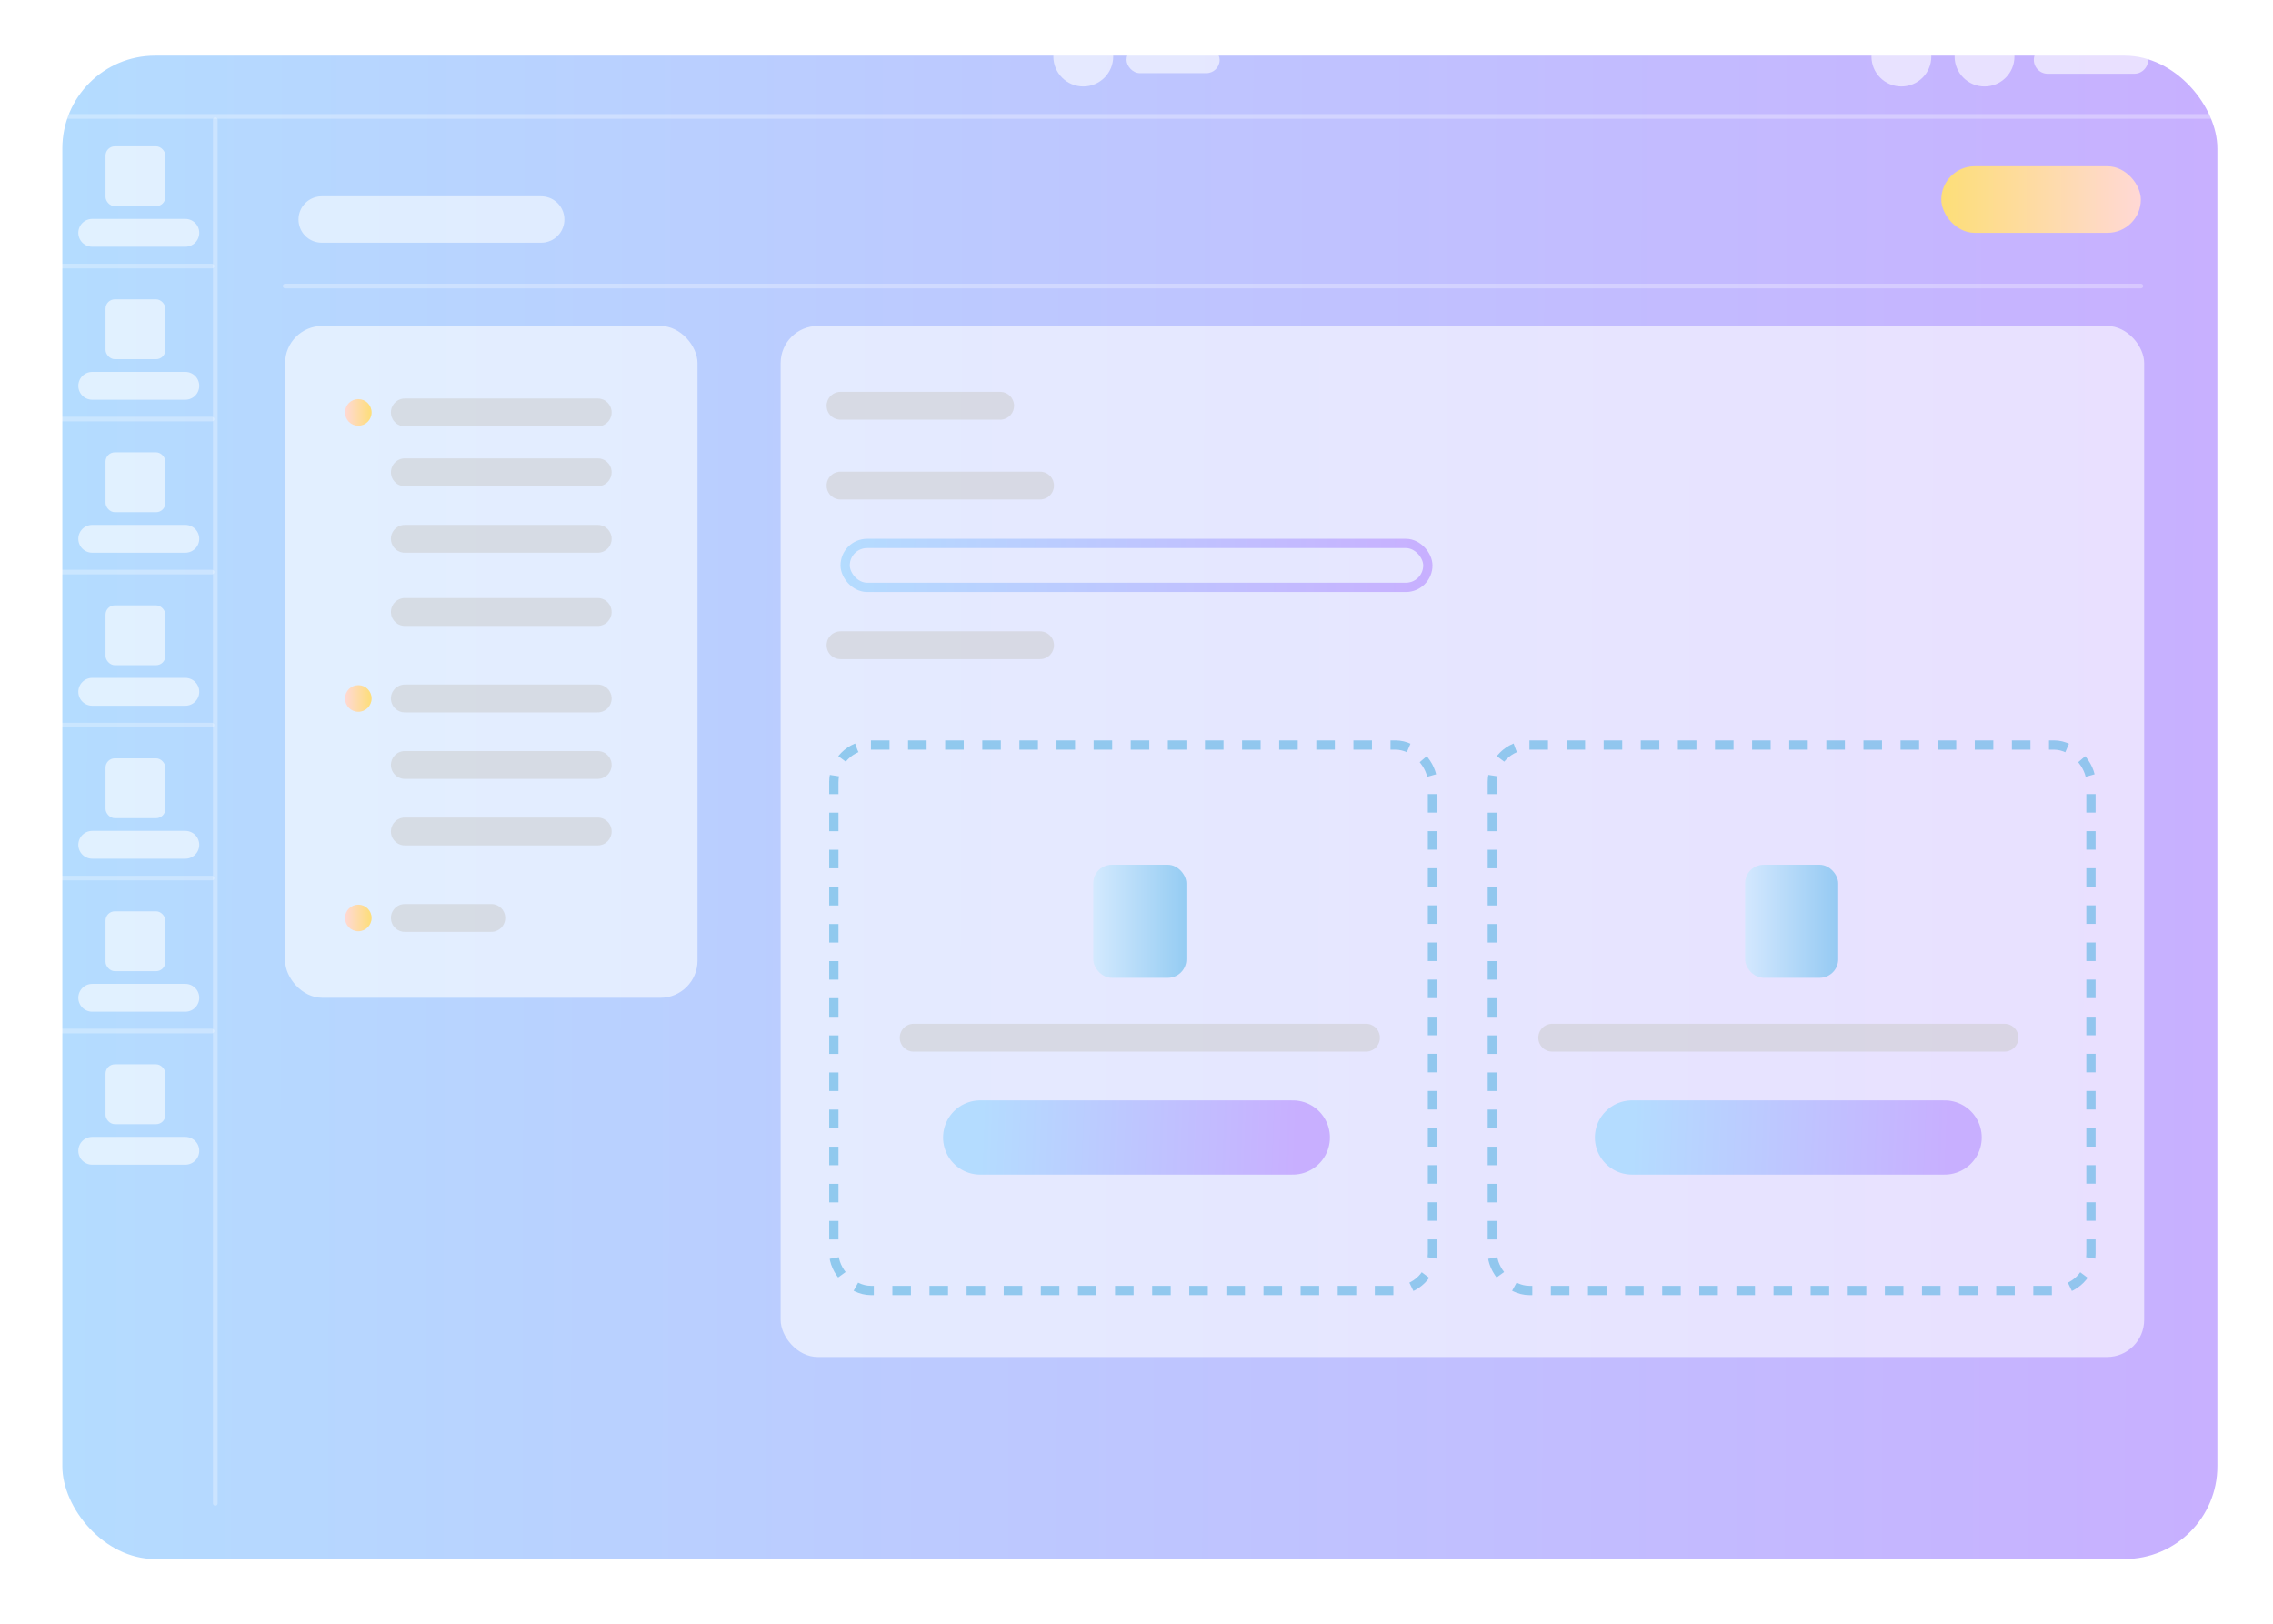 <svg width="245" height="175" viewBox="0 0 245 175" fill="none" xmlns="http://www.w3.org/2000/svg">
<g filter="url(#filter0_d_698_2603)">
<rect x="6.719" width="232.283" height="162.025" rx="10" fill="url(#paint0_linear_698_2603)"/>
</g>
<rect opacity="0.6" x="30.734" y="35.129" width="44.449" height="72.409" rx="4" fill="white"/>
<rect opacity="0.6" x="84.144" y="35.129" width="146.969" height="111.123" rx="4" fill="white"/>
<rect opacity="0.6" x="89.879" y="80.295" width="64.523" height="58.788" rx="4" stroke="#59B3E3" stroke-dasharray="2 2"/>
<rect opacity="0.6" x="117.84" y="93.2" width="10.037" height="12.188" rx="2" fill="url(#paint1_linear_698_2603)"/>
<rect opacity="0.6" x="188.098" y="93.2" width="10.037" height="12.188" rx="2" fill="url(#paint2_linear_698_2603)"/>
<rect opacity="0.6" x="160.855" y="80.295" width="64.523" height="58.788" rx="4" stroke="#59B3E3" stroke-dasharray="2 2"/>
<rect x="91.098" y="58.571" width="62.806" height="4.735" rx="2.368" stroke="url(#paint3_linear_698_2603)"/>
<rect x="230.754" y="25.092" width="21.508" height="7.169" rx="3.585" transform="rotate(-180 230.754 25.092)" fill="url(#paint4_linear_698_2603)"/>
<circle opacity="0.6" cx="213.906" cy="6.094" r="3.226" fill="white"/>
<circle cx="38.621" cy="44.449" r="1.434" fill="url(#paint5_linear_698_2603)"/>
<circle cx="38.621" cy="75.277" r="1.434" fill="url(#paint6_linear_698_2603)"/>
<circle cx="38.621" cy="98.935" r="1.434" fill="url(#paint7_linear_698_2603)"/>
<path opacity="0.5" d="M43.637 98.935H52.957" stroke="#CACACA" stroke-width="3" stroke-linecap="round"/>
<path opacity="0.5" d="M43.637 58.071H64.427" stroke="#CACACA" stroke-width="3" stroke-linecap="round"/>
<path opacity="0.5" d="M43.637 65.957H64.427" stroke="#CACACA" stroke-width="3" stroke-linecap="round"/>
<path opacity="0.5" d="M43.637 89.615H64.427" stroke="#CACACA" stroke-width="3" stroke-linecap="round"/>
<path opacity="0.6" d="M220.719 6.452H230.039" stroke="white" stroke-width="3" stroke-linecap="round"/>
<path opacity="0.5" d="M43.637 50.902H64.427" stroke="#CACACA" stroke-width="3" stroke-linecap="round"/>
<path opacity="0.5" d="M43.637 82.446H64.427" stroke="#CACACA" stroke-width="3" stroke-linecap="round"/>
<path opacity="0.5" d="M43.637 44.449H64.427" stroke="#CACACA" stroke-width="3" stroke-linecap="round"/>
<path opacity="0.5" d="M90.598 43.732H107.804" stroke="#CACACA" stroke-width="3" stroke-linecap="round"/>
<path opacity="0.5" d="M90.598 52.335H112.105" stroke="#CACACA" stroke-width="3" stroke-linecap="round"/>
<path opacity="0.5" d="M90.598 69.541H112.105" stroke="#CACACA" stroke-width="3" stroke-linecap="round"/>
<path opacity="0.5" d="M98.484 111.84H147.235" stroke="#CACACA" stroke-width="3" stroke-linecap="round"/>
<path opacity="0.5" d="M167.309 111.84H216.059" stroke="#CACACA" stroke-width="3" stroke-linecap="round"/>
<path opacity="0.6" d="M34.676 23.658H58.334" stroke="#FAFDFF" stroke-width="5" stroke-linecap="round"/>
<path d="M105.652 122.594H139.348" stroke="url(#paint8_linear_698_2603)" stroke-width="8" stroke-linecap="round"/>
<path d="M175.91 122.594H209.606" stroke="url(#paint9_linear_698_2603)" stroke-width="8" stroke-linecap="round"/>
<path opacity="0.5" d="M43.637 75.277H64.427" stroke="#CACACA" stroke-width="3" stroke-linecap="round"/>
<path opacity="0.6" d="M9.941 25.092H19.978" stroke="white" stroke-width="3" stroke-linecap="round"/>
<rect opacity="0.6" x="11.375" y="15.772" width="6.452" height="6.452" rx="1" fill="white"/>
<path opacity="0.6" d="M9.941 41.581H19.978" stroke="white" stroke-width="3" stroke-linecap="round"/>
<rect opacity="0.6" x="11.375" y="32.261" width="6.452" height="6.452" rx="1" fill="white"/>
<path opacity="0.6" d="M9.941 58.071H19.978" stroke="white" stroke-width="3" stroke-linecap="round"/>
<rect opacity="0.6" x="11.375" y="48.751" width="6.452" height="6.452" rx="1" fill="white"/>
<path opacity="0.6" d="M9.941 74.56H19.978" stroke="white" stroke-width="3" stroke-linecap="round"/>
<rect opacity="0.6" x="11.375" y="65.24" width="6.452" height="6.452" rx="1" fill="white"/>
<path opacity="0.6" d="M9.941 91.049H19.978" stroke="white" stroke-width="3" stroke-linecap="round"/>
<rect opacity="0.6" x="11.375" y="81.729" width="6.452" height="6.452" rx="1" fill="white"/>
<path opacity="0.6" d="M9.941 107.538H19.978" stroke="white" stroke-width="3" stroke-linecap="round"/>
<rect opacity="0.6" x="11.375" y="98.219" width="6.452" height="6.452" rx="1" fill="white"/>
<path opacity="0.6" d="M9.941 124.028H19.978" stroke="white" stroke-width="3" stroke-linecap="round"/>
<rect opacity="0.6" x="11.375" y="114.708" width="6.452" height="6.452" rx="1" fill="white"/>
<path opacity="0.3" d="M239 12.546H6" stroke="white" stroke-width="0.5" stroke-linecap="round"/>
<path opacity="0.3" d="M230.756 30.828L30.734 30.828" stroke="white" stroke-width="0.5" stroke-linecap="round"/>
<path opacity="0.3" d="M23.207 162.025L23.207 12.905" stroke="white" stroke-width="0.5" stroke-linecap="round"/>
<path opacity="0.3" d="M6.358 111.123H22.848" stroke="white" stroke-width="0.5" stroke-linecap="round"/>
<path opacity="0.3" d="M6.358 94.634H22.848" stroke="white" stroke-width="0.5" stroke-linecap="round"/>
<path opacity="0.3" d="M6.358 78.145H22.848" stroke="white" stroke-width="0.5" stroke-linecap="round"/>
<path opacity="0.3" d="M6.358 61.655H22.848" stroke="white" stroke-width="0.5" stroke-linecap="round"/>
<path opacity="0.3" d="M6.358 45.166H22.848" stroke="white" stroke-width="0.5" stroke-linecap="round"/>
<path opacity="0.3" d="M6.358 28.677L22.848 28.677" stroke="white" stroke-width="0.5" stroke-linecap="round"/>
<circle cx="116.765" cy="6.094" r="3.226" fill="white" fill-opacity="0.6"/>
<rect x="121.426" y="5.018" width="10.037" height="2.868" rx="1.434" fill="white" fill-opacity="0.6"/>
<circle opacity="0.6" cx="204.945" cy="6.094" r="3.226" fill="white"/>
<defs>
<filter id="filter0_d_698_2603" x="0.719" y="0" width="244.281" height="174.025" filterUnits="userSpaceOnUse" color-interpolation-filters="sRGB">
<feFlood flood-opacity="0" result="BackgroundImageFix"/>
<feColorMatrix in="SourceAlpha" type="matrix" values="0 0 0 0 0 0 0 0 0 0 0 0 0 0 0 0 0 0 127 0" result="hardAlpha"/>
<feOffset dy="6"/>
<feGaussianBlur stdDeviation="3"/>
<feComposite in2="hardAlpha" operator="out"/>
<feColorMatrix type="matrix" values="0 0 0 0 0 0 0 0 0 0 0 0 0 0 0 0 0 0 0.1 0"/>
<feBlend mode="normal" in2="BackgroundImageFix" result="effect1_dropShadow_698_2603"/>
<feBlend mode="normal" in="SourceGraphic" in2="effect1_dropShadow_698_2603" result="shape"/>
</filter>
<linearGradient id="paint0_linear_698_2603" x1="6.719" y1="81.012" x2="242.272" y2="81.396" gradientUnits="userSpaceOnUse">
<stop stop-color="#B4DCFF"/>
<stop offset="1" stop-color="#C8AFFF"/>
</linearGradient>
<linearGradient id="paint1_linear_698_2603" x1="117.529" y1="105.388" x2="127.877" y2="105.388" gradientUnits="userSpaceOnUse">
<stop stop-color="#CAECFF"/>
<stop offset="1" stop-color="#5FB9EA"/>
</linearGradient>
<linearGradient id="paint2_linear_698_2603" x1="187.787" y1="105.388" x2="198.135" y2="105.388" gradientUnits="userSpaceOnUse">
<stop stop-color="#CAECFF"/>
<stop offset="1" stop-color="#5FB9EA"/>
</linearGradient>
<linearGradient id="paint3_linear_698_2603" x1="90.598" y1="60.938" x2="155.292" y2="61.756" gradientUnits="userSpaceOnUse">
<stop stop-color="#B4DCFF"/>
<stop offset="1" stop-color="#C8AFFF"/>
</linearGradient>
<linearGradient id="paint4_linear_698_2603" x1="230.087" y1="32.261" x2="252.262" y2="32.261" gradientUnits="userSpaceOnUse">
<stop stop-color="#FFD8D8"/>
<stop offset="1" stop-color="#FDDE78"/>
</linearGradient>
<linearGradient id="paint5_linear_698_2603" x1="37.099" y1="45.883" x2="40.055" y2="45.883" gradientUnits="userSpaceOnUse">
<stop stop-color="#FFD8D8"/>
<stop offset="1" stop-color="#FDDE78"/>
</linearGradient>
<linearGradient id="paint6_linear_698_2603" x1="37.099" y1="76.711" x2="40.055" y2="76.711" gradientUnits="userSpaceOnUse">
<stop stop-color="#FFD8D8"/>
<stop offset="1" stop-color="#FDDE78"/>
</linearGradient>
<linearGradient id="paint7_linear_698_2603" x1="37.099" y1="100.369" x2="40.055" y2="100.369" gradientUnits="userSpaceOnUse">
<stop stop-color="#FFD8D8"/>
<stop offset="1" stop-color="#FDDE78"/>
</linearGradient>
<linearGradient id="paint8_linear_698_2603" x1="105.652" y1="123.094" x2="139.772" y2="124.4" gradientUnits="userSpaceOnUse">
<stop stop-color="#B4DCFF"/>
<stop offset="1" stop-color="#C8AFFF"/>
</linearGradient>
<linearGradient id="paint9_linear_698_2603" x1="175.91" y1="123.094" x2="210.03" y2="124.4" gradientUnits="userSpaceOnUse">
<stop stop-color="#B4DCFF"/>
<stop offset="1" stop-color="#C8AFFF"/>
</linearGradient>
</defs>
</svg>
